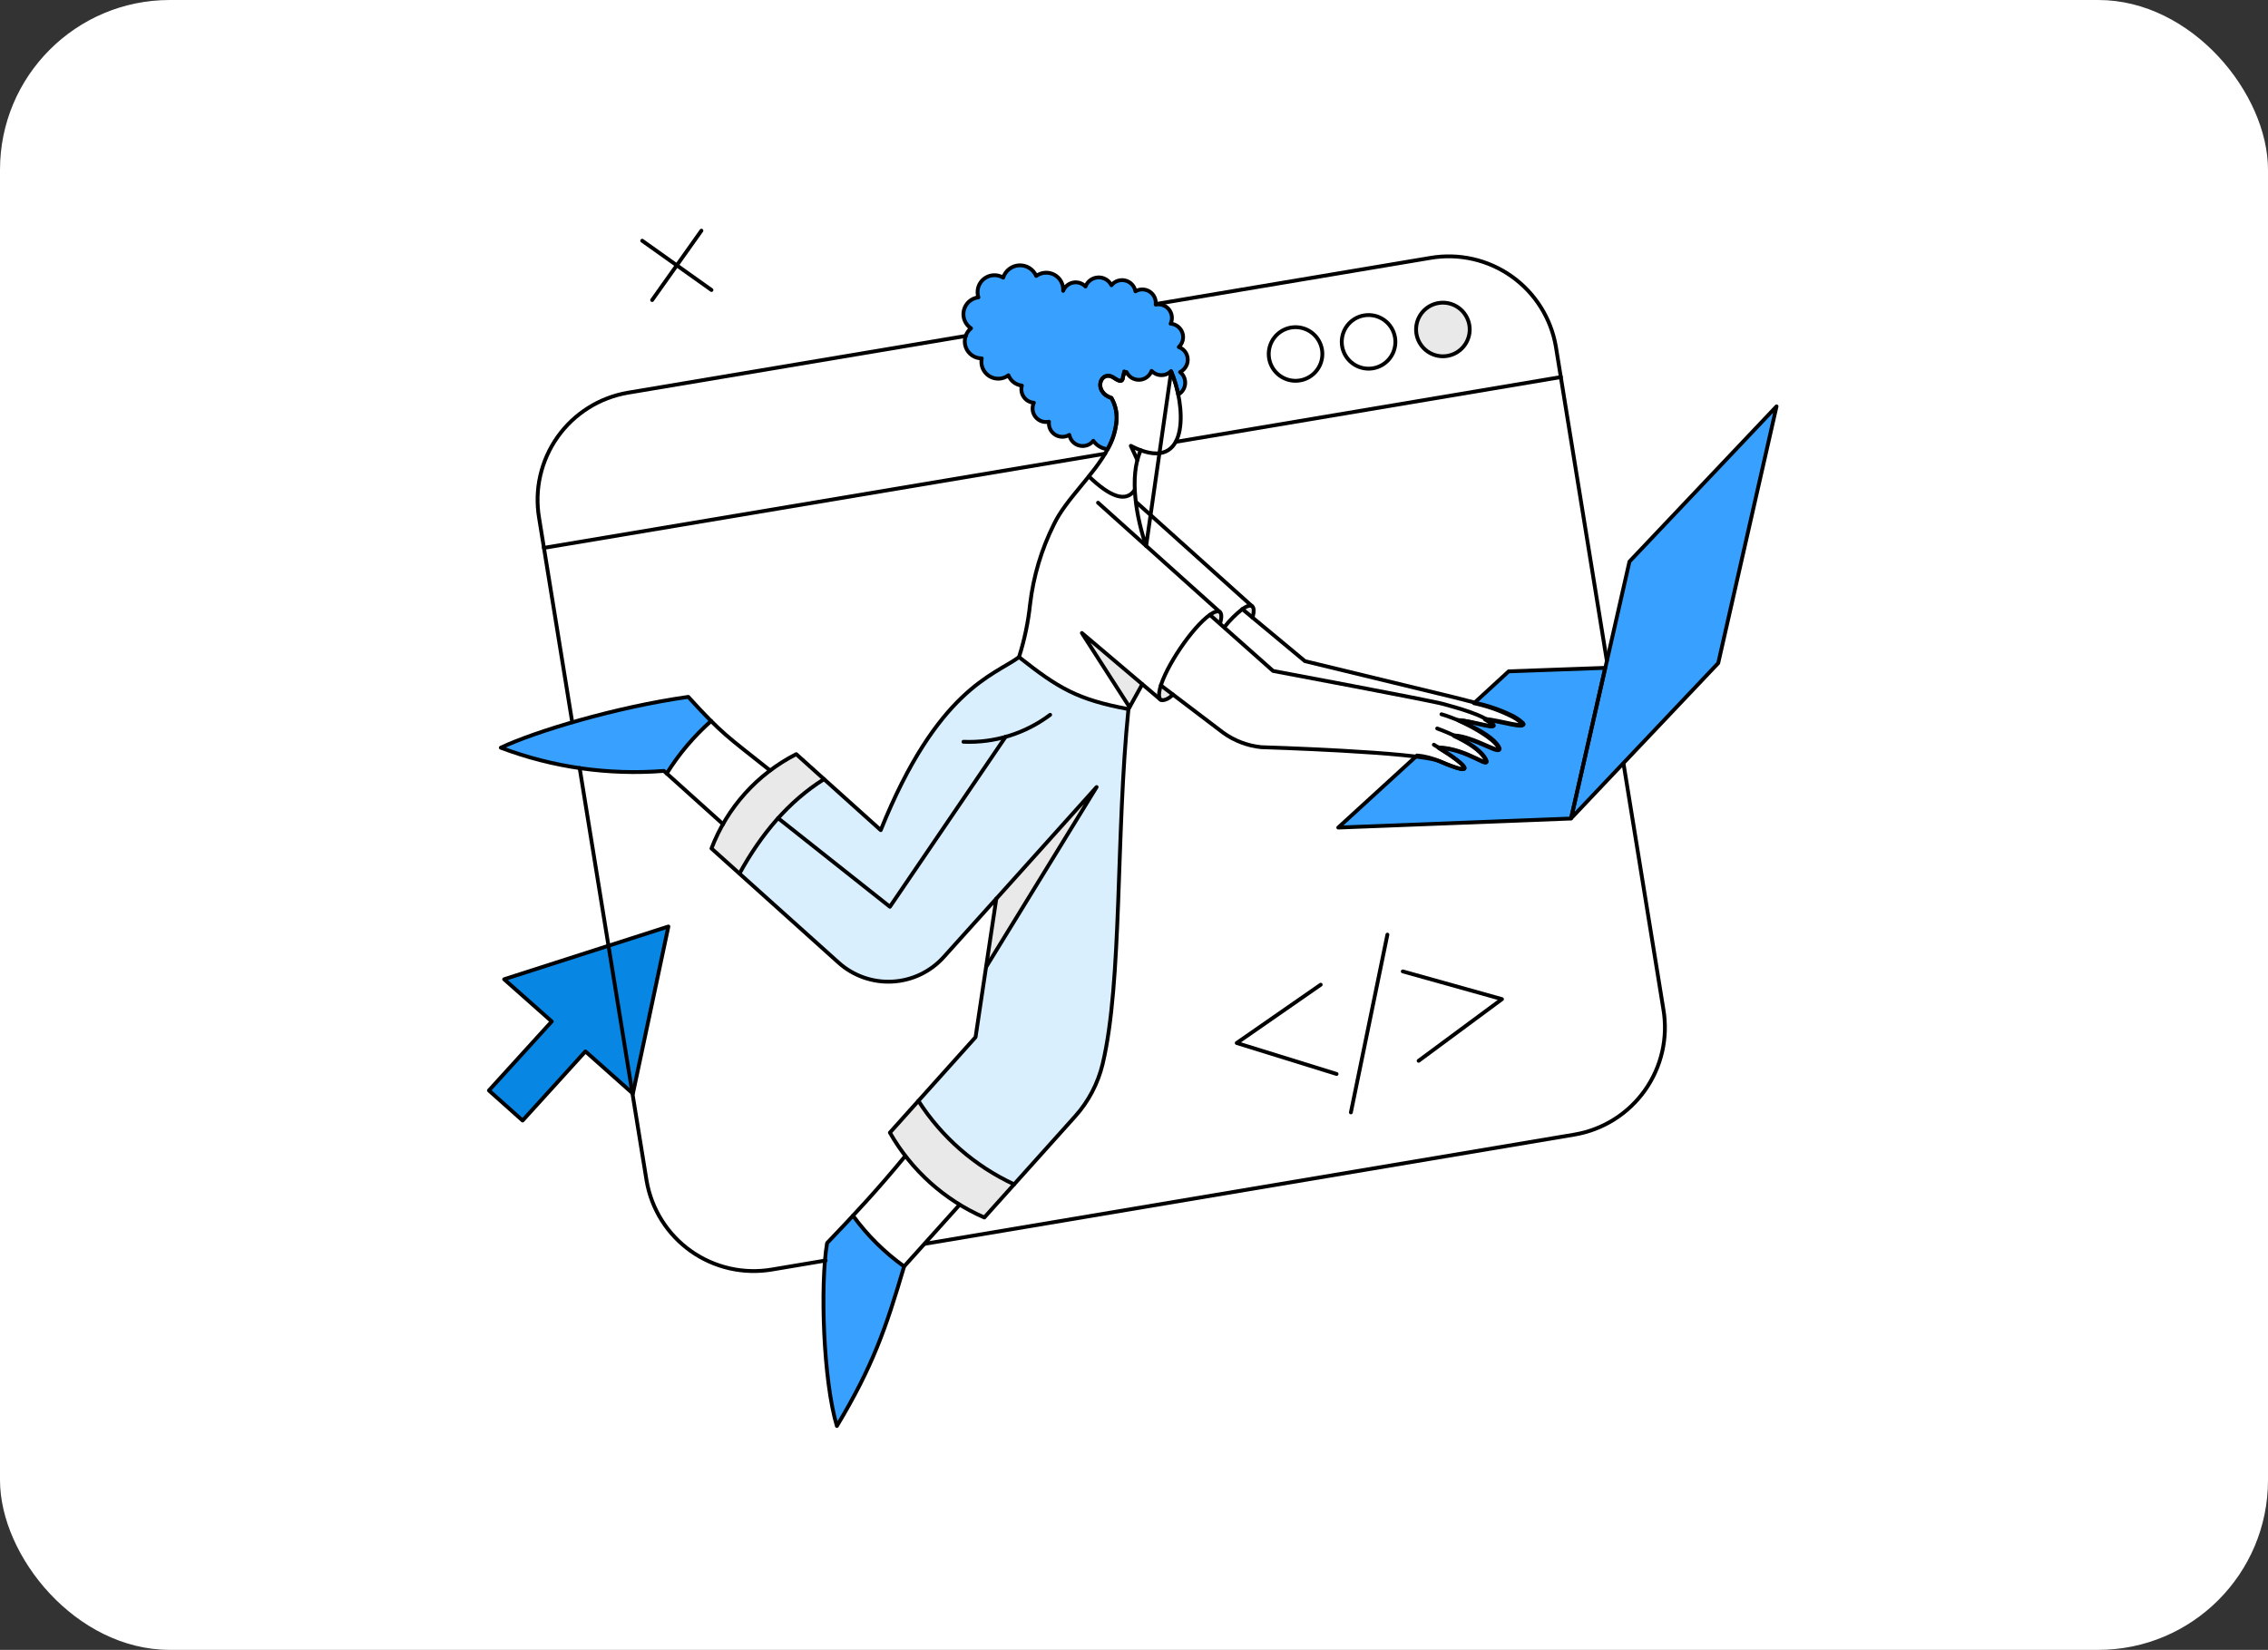 <svg width="334" height="243" viewBox="0 0 334 243" fill="none" xmlns="http://www.w3.org/2000/svg">
<rect x="0" y="0" width="334" height="243" fill="#333333" stroke="none"/>
<rect width="334" height="243" rx="25" fill="white"/>
<path d="M150.07 96.807C147.163 99.239 138.157 100.949 129.702 122.286L117.257 111.095C111.513 114.01 107.062 118.962 104.774 124.984L123.489 141.801C125.657 143.742 128.507 144.744 131.412 144.587C134.318 144.431 137.043 143.128 138.989 140.965L146.744 132.332L143.663 152.764L131.047 166.824C134.213 172.382 139.092 176.767 144.955 179.324L158.312 164.466C160.29 162.267 161.687 159.609 162.378 156.733C165.285 144.533 164.297 123.008 166.178 104.464C158.639 103.058 155.846 101.348 150.07 96.807Z" fill="#D9EFFE"/>
<path d="M253.039 97.662L231.379 120.519L239.967 82.709L261.627 59.852L253.039 97.662Z" fill="#38A1FF"/>
<path d="M184.368 89.281C184.083 89.091 183.589 89.263 182.943 89.719L184.443 90.954C184.691 90.079 184.691 89.472 184.368 89.281Z" fill="#E9E9E9"/>
<path d="M170.954 100.966C170.554 101.992 170.607 102.854 170.916 103.056C171.225 103.258 172.116 103.056 172.716 102.277L170.954 100.966Z" fill="#E9E9E9"/>
<path d="M179.603 90.118C179.318 89.928 178.824 90.099 178.178 90.555L179.678 91.79C179.923 90.935 179.903 90.327 179.603 90.118Z" fill="#E9E9E9"/>
<path d="M135.158 162.146L130.958 166.82C134.124 172.378 139.003 176.763 144.866 179.32L149.255 174.437C143.484 171.762 138.594 167.499 135.158 162.146Z" fill="#E9E9E9"/>
<path d="M159.327 93.233L166.357 104.158L168.219 100.776L159.327 93.233Z" fill="#E9E9E9"/>
<path d="M166.528 65.685L167.497 67.775L168.029 66.35L166.528 65.685Z" fill="#E9E9E9"/>
<path d="M161.493 115.92L146.73 132.336L145.229 142.406L161.493 115.92Z" fill="#E9E9E9"/>
<path d="M125.622 179.056C124.387 180.386 123.114 181.716 121.803 183.084C120.758 189.259 121.252 203.433 123.247 210.026C128.547 201.21 130.467 195.626 133.147 186.542C130.26 184.459 127.72 181.932 125.622 179.056Z" fill="#38A1FF"/>
<path d="M104.703 106.193C103.791 105.281 102.745 104.16 101.358 102.659C90.603 104.179 78.766 107.77 73.751 110.145C81.401 113.038 89.596 114.206 97.751 113.565L98.168 113.945C99.962 111.06 102.163 108.449 104.703 106.193Z" fill="#38A1FF"/>
<path d="M121.365 114.684L117.265 110.984C111.525 113.905 107.076 118.855 104.782 124.873L108.943 128.616C111.822 122.984 116.099 118.187 121.365 114.684Z" fill="#E9E9E9"/>
<path d="M174.888 53.315C174.969 52.855 174.883 52.381 174.646 51.978C174.41 51.575 174.037 51.269 173.596 51.115C173.88 50.853 174.081 50.513 174.175 50.137C174.269 49.762 174.251 49.368 174.123 49.002C173.996 48.637 173.764 48.317 173.458 48.081C173.151 47.846 172.782 47.705 172.396 47.676C172.553 47.341 172.615 46.969 172.573 46.602C172.532 46.234 172.389 45.885 172.161 45.593C171.933 45.302 171.629 45.08 171.282 44.951C170.935 44.822 170.559 44.792 170.196 44.864C170.243 44.495 170.185 44.121 170.029 43.783C169.873 43.446 169.626 43.159 169.315 42.955C169.004 42.751 168.642 42.639 168.271 42.63C167.899 42.622 167.533 42.718 167.213 42.907C167.145 42.528 166.97 42.177 166.708 41.896C166.446 41.614 166.108 41.414 165.735 41.32C165.362 41.226 164.969 41.241 164.605 41.364C164.24 41.487 163.919 41.713 163.679 42.014C163.498 41.651 163.215 41.349 162.865 41.145C162.515 40.94 162.113 40.842 161.708 40.862C161.303 40.882 160.912 41.02 160.584 41.258C160.256 41.496 160.005 41.825 159.86 42.204C159.631 41.962 159.344 41.782 159.026 41.68C158.709 41.578 158.371 41.557 158.043 41.62C157.715 41.683 157.409 41.827 157.152 42.04C156.894 42.252 156.695 42.526 156.571 42.836C156.604 42.361 156.5 41.886 156.272 41.468C156.045 41.05 155.702 40.706 155.285 40.476C154.868 40.246 154.394 40.14 153.919 40.17C153.444 40.2 152.987 40.365 152.602 40.646C152.392 40.16 152.038 39.75 151.588 39.471C151.138 39.191 150.614 39.056 150.085 39.083C149.556 39.11 149.048 39.297 148.628 39.621C148.209 39.944 147.899 40.388 147.738 40.893C147.303 40.63 146.798 40.507 146.291 40.539C145.784 40.572 145.299 40.759 144.902 41.076C144.504 41.393 144.213 41.824 144.068 42.311C143.923 42.798 143.93 43.318 144.089 43.8C143.581 43.858 143.102 44.071 142.719 44.41C142.335 44.75 142.066 45.199 141.947 45.697C141.829 46.195 141.866 46.718 142.055 47.193C142.244 47.669 142.575 48.075 143.003 48.356C142.603 48.681 142.312 49.122 142.173 49.618C142.033 50.115 142.051 50.642 142.224 51.128C142.397 51.614 142.717 52.034 143.139 52.331C143.561 52.627 144.065 52.785 144.58 52.783C144.477 53.279 144.527 53.794 144.724 54.26C144.922 54.726 145.256 55.12 145.684 55.391C146.112 55.662 146.612 55.795 147.117 55.774C147.623 55.753 148.11 55.578 148.513 55.272C148.673 55.682 148.942 56.04 149.29 56.309C149.639 56.577 150.054 56.745 150.491 56.794C150.411 57.078 150.395 57.376 150.444 57.667C150.493 57.957 150.606 58.234 150.775 58.475C150.944 58.717 151.164 58.918 151.421 59.064C151.677 59.21 151.962 59.297 152.256 59.319C152.098 59.655 152.036 60.029 152.079 60.398C152.122 60.767 152.267 61.117 152.498 61.408C152.73 61.698 153.038 61.919 153.388 62.043C153.738 62.167 154.116 62.191 154.479 62.112C154.436 62.481 154.497 62.856 154.655 63.192C154.813 63.529 155.063 63.814 155.375 64.016C155.688 64.218 156.051 64.328 156.422 64.334C156.794 64.34 157.161 64.242 157.479 64.05C157.547 64.429 157.723 64.781 157.987 65.062C158.25 65.343 158.589 65.541 158.963 65.634C159.337 65.726 159.729 65.709 160.093 65.583C160.457 65.457 160.777 65.228 161.013 64.924C161.253 65.268 161.564 65.556 161.924 65.769C162.285 65.982 162.687 66.115 163.103 66.159C163.74 65.009 164.171 63.757 164.376 62.459C164.588 61.137 164.341 59.783 163.676 58.621C160.845 57.69 162.118 54.365 164.037 55.657C164.949 56.284 165.295 56.244 165.367 55.638C165.373 55.463 165.425 55.293 165.52 55.145C165.614 54.998 165.747 54.878 165.903 54.8C166.072 55.157 166.343 55.455 166.681 55.658C167.018 55.861 167.409 55.959 167.803 55.941C168.197 55.923 168.577 55.789 168.894 55.555C169.212 55.322 169.454 55 169.589 54.629C169.773 54.824 169.994 54.979 170.239 55.086C170.484 55.194 170.748 55.251 171.015 55.255C171.283 55.258 171.548 55.208 171.796 55.107C172.044 55.006 172.269 54.857 172.458 54.667C172.928 55.775 173.285 56.927 173.522 58.106C173.807 57.945 174.049 57.717 174.225 57.441C174.402 57.165 174.508 56.85 174.534 56.524C174.56 56.197 174.506 55.87 174.376 55.569C174.246 55.268 174.044 55.004 173.788 54.8C174.074 54.655 174.322 54.445 174.513 54.188C174.704 53.93 174.833 53.631 174.888 53.315Z" fill="#38A1FF"/>
<path d="M216.384 47.881C216.256 47.111 215.903 46.396 215.369 45.826C214.834 45.257 214.143 44.858 213.383 44.682C212.622 44.505 211.826 44.558 211.096 44.833C210.365 45.109 209.733 45.595 209.278 46.23C208.824 46.865 208.568 47.62 208.543 48.401C208.518 49.181 208.725 49.952 209.138 50.614C209.551 51.277 210.151 51.803 210.862 52.124C211.574 52.446 212.365 52.55 213.135 52.422C214.167 52.249 215.089 51.675 215.698 50.823C216.307 49.972 216.554 48.914 216.384 47.881Z" fill="#E9E9E9"/>
<path d="M98.433 136.459L89.522 139.327L93.204 161.064L98.433 136.459Z" fill="#0886E3"/>
<path d="M214.123 108.402L214.117 108.384L214.123 108.402Z" fill="#E9E9E9"/>
<path d="M222.178 98.878L217.067 103.571C218.86 103.95 220.602 104.543 222.254 105.338C222.954 105.636 223.597 106.054 224.154 106.573C224.933 107.466 220.754 106.193 218.701 105.965H218.682C219.097 106.183 219.475 106.465 219.803 106.801C220.477 107.572 215.322 105.827 214.863 106.155C216.839 107.048 219.898 108.739 220.639 110.055C221.513 111.632 217.029 108.496 214.122 108.401C215.965 109.256 217.979 110.454 218.701 111.784C219.689 113.584 216.117 110.284 211.861 110.15H211.842C215.908 112.62 217.808 114.65 212.032 112.145C210.973 111.671 209.843 111.376 208.688 111.271L197.079 121.887L231.355 120.557L236.39 98.365L222.178 98.878Z" fill="#38A1FF"/>
<path d="M253.038 97.662L231.378 120.519L239.966 82.709L261.626 59.852L253.038 97.662Z" stroke="black" stroke-width="0.565" stroke-linejoin="round"/>
<path d="M222.179 98.878L217.068 103.571C218.861 103.95 220.603 104.543 222.255 105.338C222.955 105.636 223.598 106.054 224.155 106.573C224.934 107.466 220.755 106.193 218.702 105.965H218.683C219.098 106.183 219.476 106.465 219.804 106.801C220.478 107.572 215.323 105.827 214.864 106.155C216.84 107.048 219.899 108.739 220.64 110.055C221.514 111.632 217.03 108.496 214.123 108.401C215.966 109.256 217.98 110.454 218.702 111.784C219.69 113.584 216.118 110.284 211.862 110.15H211.843C215.909 112.62 217.809 114.65 212.033 112.145C210.974 111.671 209.844 111.376 208.689 111.271L197.08 121.887L231.356 120.557L236.391 98.365L222.179 98.878Z" stroke="black" stroke-width="0.565" stroke-linejoin="round"/>
<path d="M174.886 53.314C174.967 52.853 174.881 52.379 174.644 51.976C174.408 51.573 174.035 51.268 173.594 51.114C173.878 50.851 174.079 50.511 174.173 50.136C174.267 49.761 174.249 49.366 174.121 49.001C173.994 48.636 173.762 48.316 173.456 48.08C173.149 47.844 172.78 47.703 172.394 47.675C172.551 47.34 172.613 46.968 172.571 46.6C172.53 46.232 172.387 45.883 172.159 45.592C171.931 45.301 171.627 45.078 171.28 44.949C170.933 44.821 170.557 44.791 170.194 44.863C170.241 44.494 170.183 44.12 170.027 43.782C169.871 43.444 169.624 43.157 169.313 42.954C169.002 42.75 168.64 42.637 168.269 42.629C167.897 42.62 167.531 42.716 167.211 42.906C167.143 42.527 166.968 42.176 166.705 41.894C166.443 41.613 166.105 41.413 165.732 41.319C165.359 41.224 164.967 41.24 164.602 41.363C164.238 41.486 163.916 41.712 163.677 42.013C163.496 41.65 163.213 41.348 162.863 41.143C162.512 40.939 162.11 40.84 161.705 40.861C161.3 40.881 160.91 41.018 160.582 41.257C160.254 41.495 160.002 41.824 159.858 42.203C159.628 41.961 159.341 41.78 159.024 41.678C158.706 41.576 158.368 41.556 158.04 41.619C157.713 41.682 157.406 41.826 157.149 42.038C156.892 42.251 156.692 42.525 156.569 42.835C156.602 42.36 156.498 41.885 156.27 41.467C156.042 41.049 155.699 40.705 155.283 40.474C154.866 40.244 154.392 40.138 153.916 40.168C153.441 40.199 152.984 40.364 152.6 40.645C152.389 40.159 152.035 39.749 151.586 39.469C151.136 39.19 150.611 39.055 150.082 39.081C149.553 39.108 149.045 39.296 148.626 39.62C148.207 39.943 147.896 40.387 147.736 40.892C147.301 40.629 146.796 40.505 146.289 40.538C145.782 40.571 145.297 40.758 144.899 41.075C144.502 41.391 144.211 41.822 144.065 42.309C143.92 42.796 143.928 43.316 144.087 43.799C143.578 43.856 143.1 44.069 142.716 44.409C142.333 44.748 142.064 45.197 141.945 45.696C141.826 46.194 141.864 46.716 142.053 47.192C142.242 47.668 142.573 48.074 143.001 48.355C142.6 48.679 142.31 49.12 142.17 49.617C142.031 50.113 142.049 50.641 142.222 51.127C142.395 51.612 142.714 52.033 143.136 52.329C143.558 52.626 144.062 52.784 144.578 52.782C144.474 53.277 144.525 53.792 144.722 54.258C144.919 54.724 145.254 55.119 145.681 55.39C146.109 55.66 146.609 55.794 147.115 55.773C147.62 55.751 148.107 55.576 148.511 55.271C148.671 55.681 148.939 56.039 149.288 56.307C149.637 56.575 150.052 56.743 150.489 56.793C150.409 57.076 150.392 57.374 150.441 57.665C150.49 57.956 150.604 58.232 150.773 58.474C150.941 58.715 151.162 58.917 151.418 59.063C151.674 59.209 151.96 59.296 152.254 59.318C152.095 59.654 152.034 60.027 152.076 60.397C152.119 60.766 152.264 61.115 152.496 61.406C152.727 61.697 153.036 61.917 153.386 62.042C153.736 62.166 154.114 62.19 154.477 62.111C154.433 62.48 154.494 62.854 154.652 63.191C154.811 63.528 155.06 63.813 155.373 64.015C155.685 64.217 156.048 64.327 156.42 64.333C156.792 64.339 157.158 64.24 157.477 64.049C157.545 64.428 157.721 64.779 157.984 65.06C158.247 65.341 158.586 65.54 158.96 65.632C159.334 65.725 159.727 65.707 160.091 65.581C160.455 65.455 160.774 65.227 161.011 64.923C161.25 65.266 161.561 65.554 161.922 65.767C162.282 65.98 162.684 66.114 163.101 66.158C163.737 65.008 164.168 63.756 164.374 62.458C164.585 61.136 164.338 59.782 163.674 58.62C160.843 57.689 162.116 54.364 164.035 55.656C164.947 56.283 165.293 56.243 165.365 55.637C165.37 55.462 165.423 55.291 165.517 55.144C165.612 54.996 165.744 54.877 165.901 54.799C166.07 55.155 166.34 55.453 166.678 55.657C167.016 55.86 167.407 55.958 167.801 55.94C168.195 55.922 168.575 55.787 168.892 55.554C169.21 55.32 169.452 54.998 169.587 54.628C169.771 54.822 169.992 54.978 170.237 55.085C170.482 55.193 170.746 55.25 171.013 55.253C171.281 55.257 171.546 55.207 171.794 55.106C172.042 55.005 172.267 54.855 172.456 54.666C172.926 55.773 173.283 56.925 173.52 58.105C173.805 57.944 174.047 57.716 174.223 57.44C174.4 57.164 174.506 56.849 174.532 56.523C174.558 56.196 174.504 55.868 174.374 55.568C174.244 55.267 174.042 55.003 173.786 54.799C174.072 54.654 174.32 54.444 174.511 54.186C174.702 53.928 174.831 53.63 174.886 53.314Z" stroke="black" stroke-width="0.565" stroke-linejoin="round"/>
<path d="M173.159 65.075L229.874 55.537" stroke="black" stroke-width="0.565" stroke-linecap="round" stroke-linejoin="round"/>
<path d="M80.096 80.694L162.746 66.824" stroke="black" stroke-width="0.565" stroke-linecap="round" stroke-linejoin="round"/>
<path d="M167.382 74.007L184.387 89.283" stroke="black" stroke-width="0.565" stroke-linecap="round" stroke-linejoin="round"/>
<path d="M184.463 90.954C184.691 90.099 184.692 89.489 184.387 89.282C184.103 89.09 183.587 89.26 182.943 89.719C181.978 90.481 181.105 91.353 180.343 92.319" stroke="black" stroke-width="0.565" stroke-linecap="round" stroke-linejoin="round"/>
<path d="M113.403 113.468C106.981 108.357 106.449 108.205 101.357 102.638C90.603 104.158 78.767 107.749 73.751 110.124C81.407 113.017 89.608 114.184 97.767 113.544L106.488 121.391" stroke="black" stroke-width="0.565" stroke-linecap="round" stroke-linejoin="round"/>
<path d="M161.702 74.043L179.619 90.118" stroke="black" stroke-width="0.565" stroke-linecap="round" stroke-linejoin="round"/>
<path d="M170.916 103.056L159.326 93.233L166.345 104.155" stroke="black" stroke-width="0.565" stroke-linecap="round" stroke-linejoin="round"/>
<path d="M212.279 105.2C212.979 105.352 219.389 107.592 220.734 109.988C221.634 111.583 217.086 108.411 214.141 108.316" stroke="black" stroke-width="0.565" stroke-linecap="round" stroke-linejoin="round"/>
<path d="M211.651 107.293C213.437 107.939 217.67 109.727 218.776 111.739C219.776 113.565 216.176 110.219 211.86 110.086" stroke="black" stroke-width="0.565" stroke-linecap="round" stroke-linejoin="round"/>
<path d="M211.158 109.687C215.68 112.328 218.172 114.773 212.032 112.119C208.86 110.748 185.732 110.048 185.732 110.048C183.702 109.838 181.764 109.097 180.112 107.899L170.954 100.945" stroke="black" stroke-width="0.565" stroke-linecap="round" stroke-linejoin="round"/>
<path d="M178.173 90.554L187.483 98.819C187.483 98.819 210.815 103.189 212.601 103.699C214.387 104.209 218.664 105.293 219.916 106.72C220.582 107.479 216.916 106.169 214.691 106.055" stroke="black" stroke-width="0.565" stroke-linecap="round" stroke-linejoin="round"/>
<path d="M179.695 91.79C179.923 90.935 179.924 90.325 179.619 90.118C179.335 89.926 178.819 90.097 178.175 90.555C175.546 92.426 171.639 98.226 170.822 101.404C170.622 102.184 170.658 102.887 170.917 103.057C171.217 103.257 172.076 103.019 172.717 102.297" stroke="black" stroke-width="0.565" stroke-linecap="round" stroke-linejoin="round"/>
<path d="M141.884 109.251C146.471 109.444 150.983 108.041 154.652 105.28" stroke="black" stroke-width="0.565" stroke-linecap="round" stroke-linejoin="round"/>
<path d="M166.187 104.443L168.22 100.776" stroke="black" stroke-width="0.565" stroke-linecap="round" stroke-linejoin="round"/>
<path d="M167.079 72.199C165.825 74.023 163.526 73.225 160.353 70.166" stroke="black" stroke-width="0.565" stroke-linecap="round" stroke-linejoin="round"/>
<path d="M146.727 132.357L161.493 115.92L145.229 142.406" stroke="black" stroke-width="0.565" stroke-linecap="round" stroke-linejoin="round"/>
<path d="M123.493 141.779C124.566 142.742 125.818 143.485 127.177 143.964C128.537 144.443 129.977 144.65 131.417 144.572C132.856 144.495 134.266 144.134 135.566 143.512C136.866 142.889 138.031 142.016 138.993 140.943L146.723 132.357L143.667 152.757L131.051 166.817C134.217 172.375 139.096 176.76 144.959 179.317L158.316 164.44C160.294 162.241 161.691 159.583 162.382 156.707C165.29 144.507 164.301 122.963 166.182 104.438C158.62 103.032 155.827 101.322 150.07 96.781C146.35 99.5 138.047 101.518 129.703 122.266L117.261 111.075C111.521 113.995 107.072 118.946 104.778 124.964L123.493 141.779Z" stroke="black" stroke-width="0.565" stroke-linecap="round" stroke-linejoin="round"/>
<path d="M168.001 66.319C167.498 66.131 167.007 65.913 166.531 65.665L167.496 67.764" stroke="black" stroke-width="0.565" stroke-linecap="round" stroke-linejoin="round"/>
<path d="M150.067 96.768C150.876 94.227 151.423 91.611 151.701 88.959C152.185 84.879 153.369 80.913 155.201 77.236C156.991 73.475 161.101 70.007 163.201 66.007C163.831 64.908 164.23 63.693 164.376 62.435C164.588 61.113 164.341 59.759 163.676 58.597C160.845 57.666 162.124 54.333 164.037 55.633C164.952 56.256 165.31 56.222 165.367 55.614C165.419 55.294 165.483 54.99 165.559 54.702M168.787 80.409C167.387 76.369 166.225 70.192 167.996 66.319C175.19 68.958 174.581 59.631 172.473 54.702L168.787 80.409Z" stroke="black" stroke-width="0.565" stroke-linecap="round" stroke-linejoin="round"/>
<path d="M135.254 162.146C138.69 167.5 143.581 171.764 149.354 174.439" stroke="black" stroke-width="0.565" stroke-linecap="round" stroke-linejoin="round"/>
<path d="M108.918 128.631C112.11 122.831 116.1 118.067 121.344 114.761" stroke="black" stroke-width="0.565" stroke-linecap="round" stroke-linejoin="round"/>
<path d="M133.315 170.259C129.301 175.159 125.71 179.005 121.801 183.084C120.756 189.259 121.25 203.433 123.245 210.026C128.545 201.21 130.465 195.605 133.145 186.526L141.277 177.482" stroke="black" stroke-width="0.565" stroke-linecap="round" stroke-linejoin="round"/>
<path d="M98.184 113.926C99.978 111.046 102.179 108.442 104.72 106.193" stroke="black" stroke-width="0.565" stroke-linecap="round" stroke-linejoin="round"/>
<path d="M218.778 105.888C220.849 106.097 225.063 107.388 224.288 106.496C223.725 105.971 223.076 105.547 222.369 105.242C219.689 103.932 217.125 103.513 214.275 102.734L192.175 97.376L182.953 89.71" stroke="black" stroke-width="0.565" stroke-linecap="round" stroke-linejoin="round"/>
<path d="M148.097 108.509L131.054 133.551L114.581 120.498" stroke="black" stroke-width="0.565" stroke-linecap="round" stroke-linejoin="round"/>
<path d="M194.685 51.49C194.813 52.26 194.709 53.051 194.387 53.763C194.066 54.474 193.54 55.074 192.877 55.487C192.215 55.9 191.444 56.107 190.664 56.082C189.883 56.057 189.128 55.801 188.493 55.346C187.858 54.892 187.372 54.26 187.096 53.529C186.821 52.799 186.768 52.003 186.945 51.242C187.121 50.482 187.52 49.791 188.089 49.256C188.659 48.722 189.374 48.369 190.144 48.241C191.177 48.07 192.236 48.316 193.087 48.926C193.938 49.535 194.513 50.457 194.685 51.49Z" stroke="black" stroke-width="0.565" stroke-linecap="round" stroke-linejoin="round"/>
<path d="M205.439 49.704C205.567 50.474 205.463 51.265 205.141 51.977C204.82 52.688 204.294 53.288 203.631 53.701C202.969 54.114 202.198 54.321 201.418 54.296C200.637 54.271 199.882 54.015 199.247 53.56C198.612 53.106 198.126 52.474 197.85 51.743C197.575 51.013 197.522 50.217 197.699 49.456C197.875 48.696 198.274 48.004 198.843 47.47C199.413 46.936 200.128 46.583 200.898 46.455C201.931 46.284 202.989 46.53 203.841 47.139C204.692 47.749 205.267 48.671 205.439 49.704Z" stroke="black" stroke-width="0.565" stroke-linecap="round" stroke-linejoin="round"/>
<path d="M216.384 47.88C216.512 48.651 216.408 49.441 216.086 50.153C215.765 50.864 215.239 51.464 214.576 51.877C213.914 52.29 213.143 52.497 212.363 52.472C211.582 52.447 210.827 52.191 210.192 51.737C209.557 51.282 209.071 50.65 208.795 49.919C208.52 49.189 208.467 48.393 208.644 47.632C208.82 46.872 209.219 46.181 209.788 45.647C210.358 45.112 211.073 44.759 211.843 44.631C212.876 44.46 213.935 44.706 214.786 45.316C215.638 45.925 216.213 46.847 216.384 47.88Z" stroke="black" stroke-width="0.565" stroke-linecap="round" stroke-linejoin="round"/>
<path d="M103.295 33.973L96.037 44.195" stroke="black" stroke-width="0.565" stroke-linecap="round" stroke-linejoin="round"/>
<path d="M104.777 42.712L94.574 35.454" stroke="black" stroke-width="0.565" stroke-linecap="round" stroke-linejoin="round"/>
<path d="M74.472 144.154L74.244 144.23L81.255 150.443L72.002 160.608L76.961 165.035L86.214 154.851L93.205 161.065L98.431 136.46L74.472 144.154Z" fill="#0886E3" stroke="black" stroke-width="0.565" stroke-linecap="round" stroke-linejoin="round"/>
<path d="M196.833 158.177L182.127 153.617L194.496 145.029" stroke="black" stroke-width="0.565" stroke-linecap="round" stroke-linejoin="round"/>
<path d="M208.917 156.237L221.191 147.155L206.58 143.07" stroke="black" stroke-width="0.565" stroke-linecap="round" stroke-linejoin="round"/>
<path d="M204.318 137.655L198.941 163.837" stroke="black" stroke-width="0.565" stroke-linecap="round" stroke-linejoin="round"/>
<path d="M85.363 113.118L95.22 173.889C95.572 175.962 96.329 177.945 97.448 179.724C98.567 181.504 100.026 183.046 101.741 184.262C103.456 185.477 105.394 186.343 107.444 186.81C109.494 187.276 111.615 187.334 113.688 186.98L121.59 185.651" stroke="black" stroke-width="0.565" stroke-linecap="round" stroke-linejoin="round"/>
<path d="M239.089 112.454L244.959 148.637C245.313 150.709 245.255 152.831 244.789 154.881C244.322 156.931 243.456 158.869 242.241 160.584C241.025 162.299 239.483 163.758 237.703 164.877C235.923 165.996 233.941 166.753 231.868 167.105L136.179 183.197" stroke="black" stroke-width="0.565" stroke-linecap="round" stroke-linejoin="round"/>
<path d="M142.247 49.477L92.484 57.838C90.411 58.19 88.428 58.947 86.649 60.066C84.869 61.185 83.327 62.644 82.111 64.359C80.896 66.074 80.03 68.012 79.563 70.062C79.097 72.112 79.039 74.234 79.393 76.306L84.267 106.36" stroke="black" stroke-width="0.565" stroke-linecap="round" stroke-linejoin="round"/>
<path d="M170.213 44.779L210.664 37.982C212.736 37.628 214.858 37.686 216.908 38.153C218.958 38.619 220.896 39.485 222.611 40.701C224.326 41.916 225.785 43.458 226.904 45.238C228.023 47.018 228.78 49.001 229.132 51.073L236.633 97.316" stroke="black" stroke-width="0.565" stroke-linecap="round" stroke-linejoin="round"/>
<path d="M125.62 179.057C127.712 181.932 130.253 184.453 133.144 186.524" stroke="black" stroke-width="0.565" stroke-linecap="round" stroke-linejoin="round"/>
</svg>
